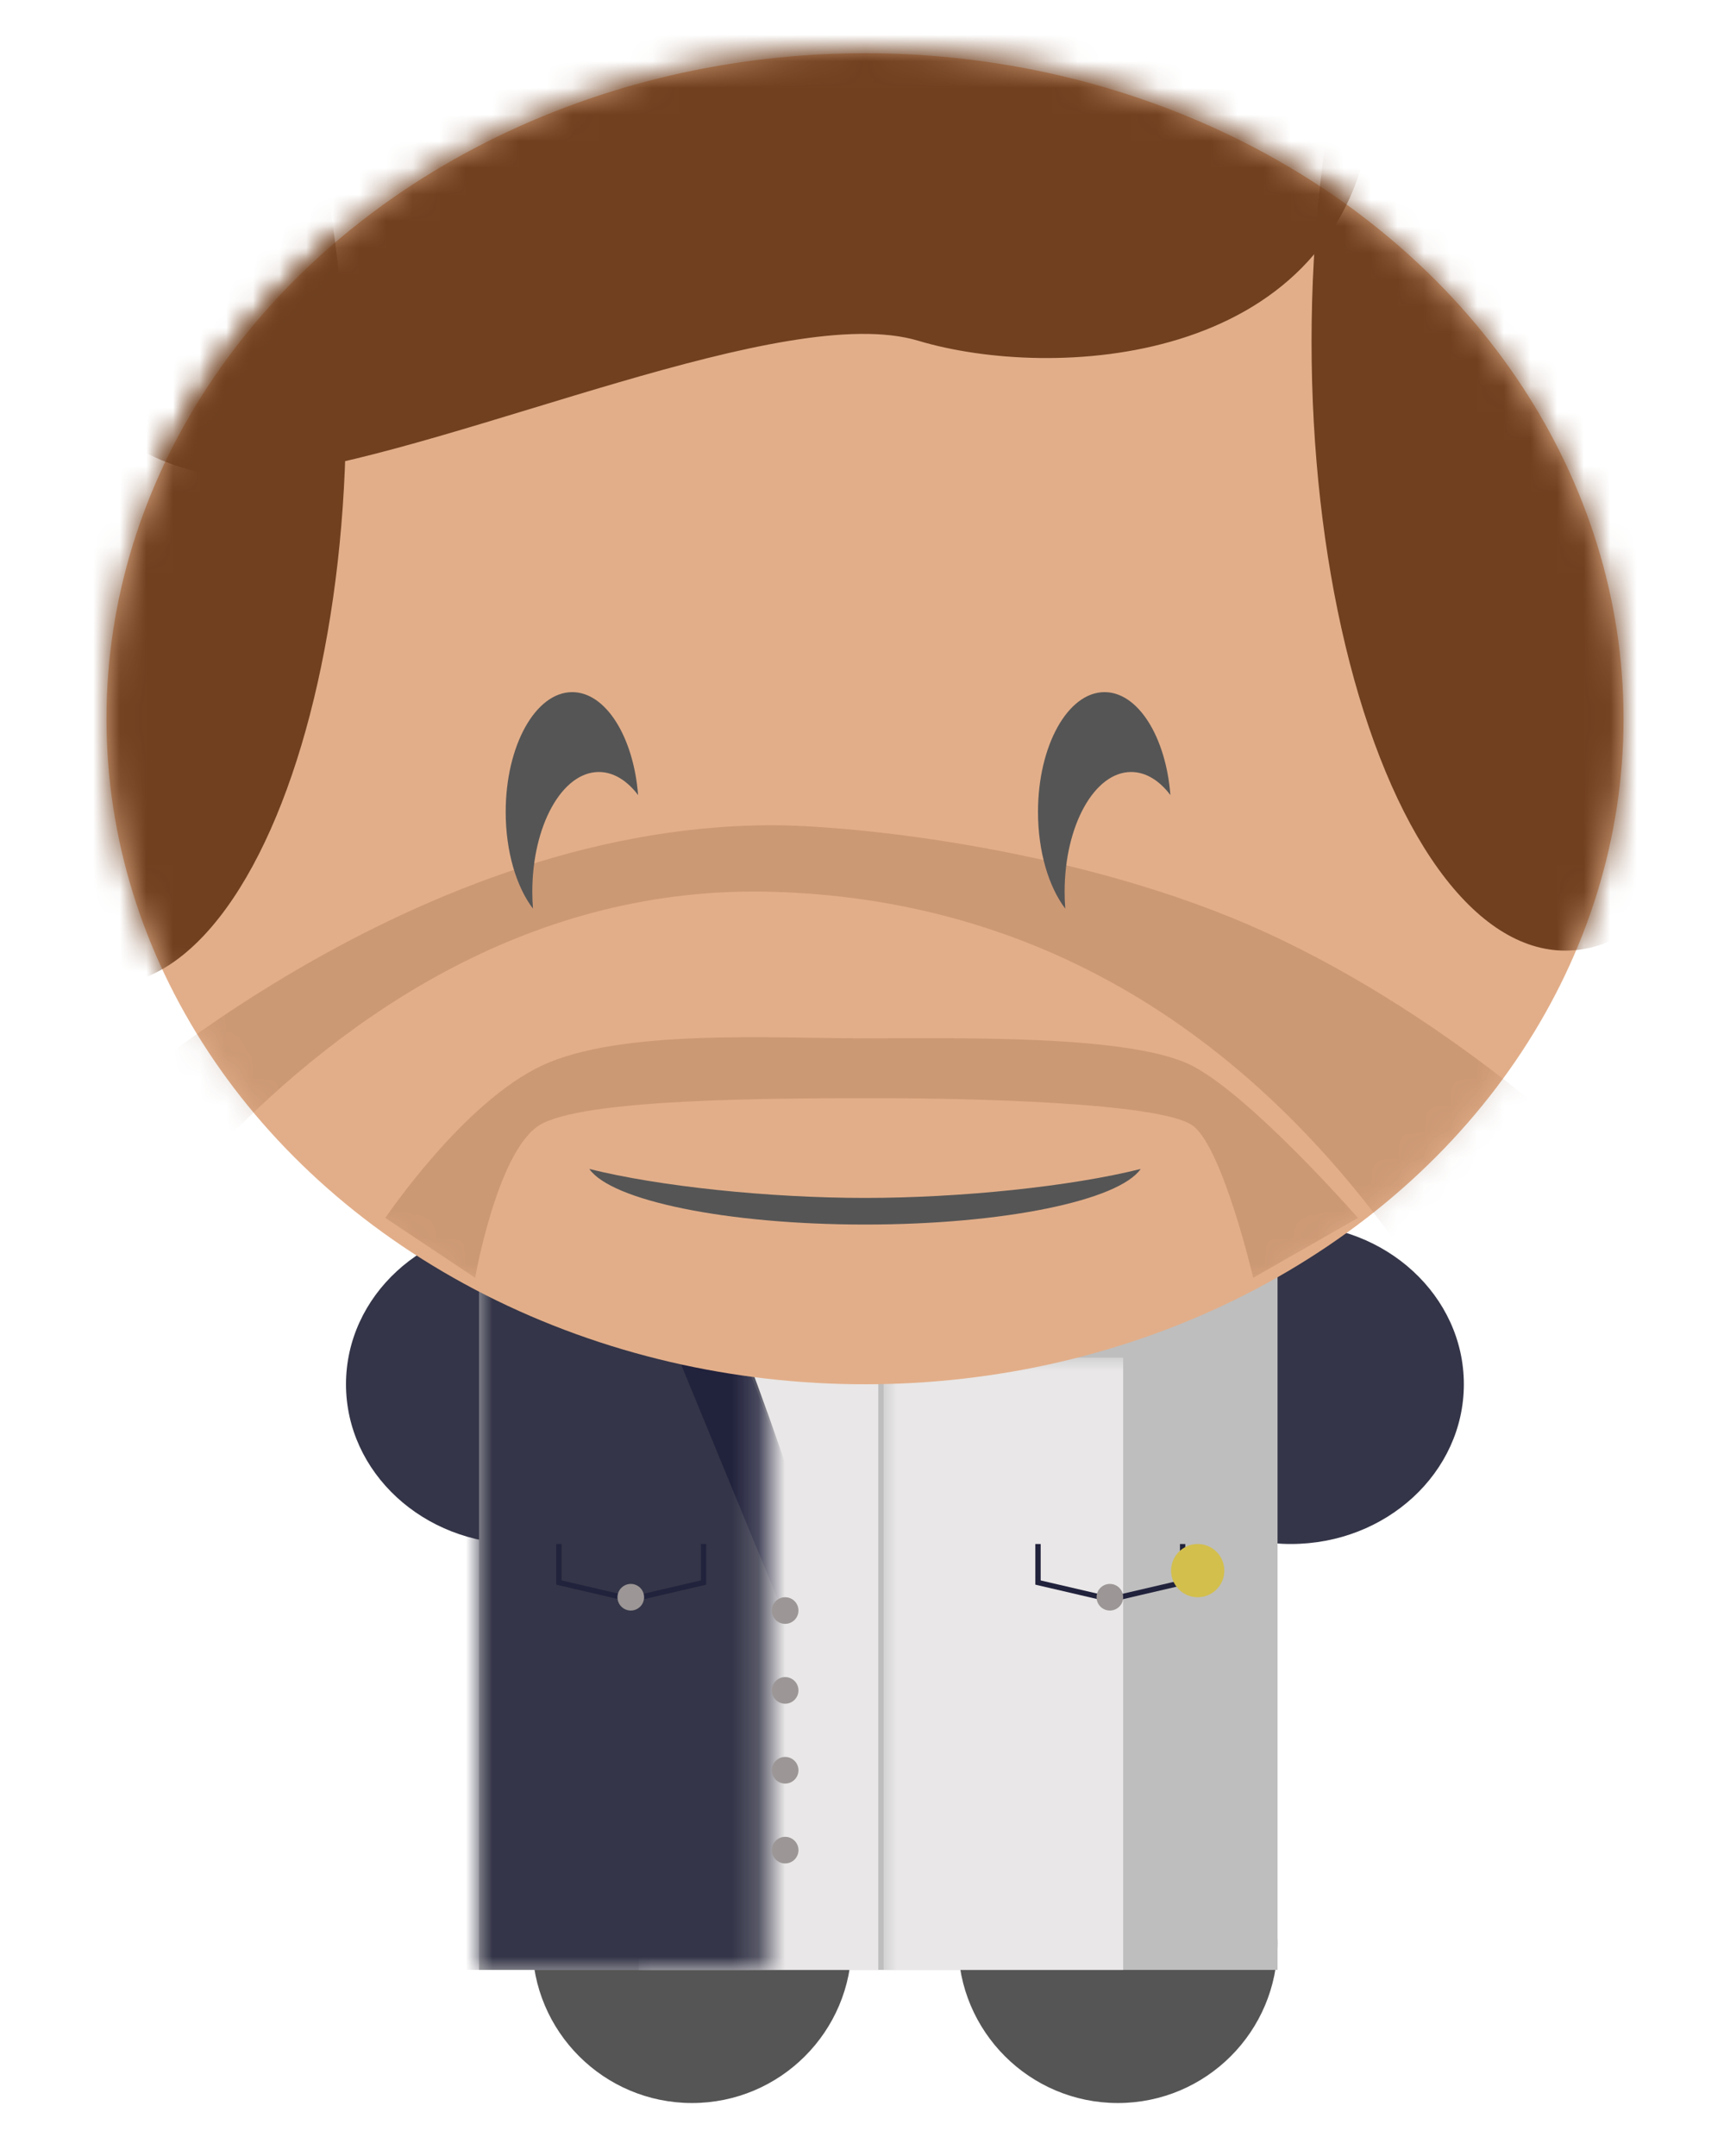 <?xml version="1.0" encoding="UTF-8" standalone="no"?>
<svg width="65px" height="81px" viewBox="0 0 65 81" version="1.1" xmlns="http://www.w3.org/2000/svg" xmlns:xlink="http://www.w3.org/1999/xlink" xmlns:sketch="http://www.bohemiancoding.com/sketch/ns">
    <!-- Generator: Sketch 3.4.4 (17249) - http://www.bohemiancoding.com/sketch -->
    <title>matt-c</title>
    <desc>Created with Sketch.</desc>
    <defs>
        <filter x="-50%" y="-50%" width="200%" height="200%" filterUnits="objectBoundingBox" id="filter-1">
            <feOffset dx="-1" dy="-1" in="SourceAlpha" result="shadowOffsetInner1"></feOffset>
            <feGaussianBlur stdDeviation="1" in="shadowOffsetInner1" result="shadowBlurInner1"></feGaussianBlur>
            <feComposite in="shadowBlurInner1" in2="SourceAlpha" operator="arithmetic" k2="-1" k3="1" result="shadowInnerInner1"></feComposite>
            <feColorMatrix values="0 0 0 0 0   0 0 0 0 0   0 0 0 0 0  0 0 0 0.146 0" in="shadowInnerInner1" type="matrix" result="shadowMatrixInner1"></feColorMatrix>
            <feMerge>
                <feMergeNode in="SourceGraphic"></feMergeNode>
                <feMergeNode in="shadowMatrixInner1"></feMergeNode>
            </feMerge>
        </filter>
        <filter x="-50%" y="-50%" width="200%" height="200%" filterUnits="objectBoundingBox" id="filter-2">
            <feOffset dx="3" dy="-1" in="SourceAlpha" result="shadowOffsetInner1"></feOffset>
            <feGaussianBlur stdDeviation="1" in="shadowOffsetInner1" result="shadowBlurInner1"></feGaussianBlur>
            <feComposite in="shadowBlurInner1" in2="SourceAlpha" operator="arithmetic" k2="-1" k3="1" result="shadowInnerInner1"></feComposite>
            <feColorMatrix values="0 0 0 0 0   0 0 0 0 0   0 0 0 0 0  0 0 0 0.146 0" in="shadowInnerInner1" type="matrix" result="shadowMatrixInner1"></feColorMatrix>
            <feMerge>
                <feMergeNode in="SourceGraphic"></feMergeNode>
                <feMergeNode in="shadowMatrixInner1"></feMergeNode>
            </feMerge>
        </filter>
        <filter x="-50%" y="-50%" width="200%" height="200%" filterUnits="objectBoundingBox" id="filter-3">
            <feOffset dx="1" dy="-1" in="SourceAlpha" result="shadowOffsetInner1"></feOffset>
            <feGaussianBlur stdDeviation="1" in="shadowOffsetInner1" result="shadowBlurInner1"></feGaussianBlur>
            <feComposite in="shadowBlurInner1" in2="SourceAlpha" operator="arithmetic" k2="-1" k3="1" result="shadowInnerInner1"></feComposite>
            <feColorMatrix values="0 0 0 0 0   0 0 0 0 0   0 0 0 0 0  0 0 0 0.35 0" in="shadowInnerInner1" type="matrix" result="shadowMatrixInner1"></feColorMatrix>
            <feMerge>
                <feMergeNode in="SourceGraphic"></feMergeNode>
                <feMergeNode in="shadowMatrixInner1"></feMergeNode>
            </feMerge>
        </filter>
        <filter x="-50%" y="-50%" width="200%" height="200%" filterUnits="objectBoundingBox" id="filter-4">
            <feOffset dx="1" dy="-1" in="SourceAlpha" result="shadowOffsetInner1"></feOffset>
            <feGaussianBlur stdDeviation="1" in="shadowOffsetInner1" result="shadowBlurInner1"></feGaussianBlur>
            <feComposite in="shadowBlurInner1" in2="SourceAlpha" operator="arithmetic" k2="-1" k3="1" result="shadowInnerInner1"></feComposite>
            <feColorMatrix values="0 0 0 0 0   0 0 0 0 0   0 0 0 0 0  0 0 0 0.35 0" in="shadowInnerInner1" type="matrix" result="shadowMatrixInner1"></feColorMatrix>
            <feMerge>
                <feMergeNode in="SourceGraphic"></feMergeNode>
                <feMergeNode in="shadowMatrixInner1"></feMergeNode>
            </feMerge>
        </filter>
        <rect id="path-5" x="0" y="0" width="30" height="27"></rect>
        <ellipse id="path-7" cx="28.5" cy="25" rx="28.5" ry="25"></ellipse>
        <filter x="-50%" y="-50%" width="200%" height="200%" filterUnits="objectBoundingBox" id="filter-9">
            <feOffset dx="0" dy="-0.2" in="SourceAlpha" result="shadowOffsetInner1"></feOffset>
            <feGaussianBlur stdDeviation="0" in="shadowOffsetInner1" result="shadowBlurInner1"></feGaussianBlur>
            <feComposite in="shadowBlurInner1" in2="SourceAlpha" operator="arithmetic" k2="-1" k3="1" result="shadowInnerInner1"></feComposite>
            <feColorMatrix values="0 0 0 0 0.429   0 0 0 0 0.303   0 0 0 0 0.223  0 0 0 0.294 0" in="shadowInnerInner1" type="matrix" result="shadowMatrixInner1"></feColorMatrix>
            <feMerge>
                <feMergeNode in="SourceGraphic"></feMergeNode>
                <feMergeNode in="shadowMatrixInner1"></feMergeNode>
            </feMerge>
        </filter>
    </defs>
    <g id="Page-1" stroke="none" stroke-width="1" fill="none" fill-rule="evenodd" sketch:type="MSPage">
        <g id="matt-c" sketch:type="MSArtboardGroup">
            <ellipse id="Oval-450" fill="#343548" filter="url(#filter-1)" sketch:type="MSShapeGroup" cx="49.5" cy="53" rx="6.5" ry="6"></ellipse>
            <ellipse id="Oval-451" fill="#343548" filter="url(#filter-2)" sketch:type="MSShapeGroup" cx="16.5" cy="53" rx="6.5" ry="6"></ellipse>
            <circle id="Oval-452" fill="#555555" filter="url(#filter-3)" sketch:type="MSShapeGroup" cx="41" cy="74" r="6"></circle>
            <circle id="Oval-453" fill="#555555" filter="url(#filter-4)" sketch:type="MSShapeGroup" cx="25" cy="74" r="6"></circle>
            <g id="Rectangle-691" sketch:type="MSLayerGroup" transform="translate(18, 47)">
                <mask id="mask-6" sketch:name="Mask" fill="white">
                    <use xlink:href="#path-5"></use>
                </mask>
                <use id="Mask" fill="#BEBEBE" sketch:type="MSShapeGroup" xlink:href="#path-5"></use>
                <rect id="Rectangle-695" fill="#E9E7E7" sketch:type="MSShapeGroup" mask="url(#mask-6)" x="6" y="4" width="9" height="23"></rect>
                <g id="Group" mask="url(#mask-6)" fill="#D8D8D8" sketch:type="MSShapeGroup">
                    <g transform="translate(13.5, 7.6)">
                        <circle id="Oval-923" cx="0.5" cy="12.5" r="0.5"></circle>
                        <circle id="Oval-923-Copy-8" cx="0.5" cy="16.5" r="0.5"></circle>
                        <circle id="Oval-923-Copy-2" cx="0.5" cy="8.5" r="0.5"></circle>
                        <circle id="Oval-923-Copy-4" cx="0.5" cy="4.5" r="0.5"></circle>
                        <circle id="Oval-923-Copy-6" cx="0.5" cy="0.5" r="0.5"></circle>
                    </g>
                </g>
                <rect id="Rectangle-695-Copy" fill="#E9E7E7" sketch:type="MSShapeGroup" mask="url(#mask-6)" x="15.2" y="4" width="9" height="23"></rect>
                <g id="Rectangle-691-+-Rectangle-691" mask="url(#mask-6)" sketch:type="MSShapeGroup">
                    <g transform="translate(23.5, 5.5) scale(-1, 1) translate(-23.5, -5.5) translate(16, -17)" id="Rectangle-691">
                        <path d="M0.427,12.906 C0.427,12.906 5.691,12.761 8.451,15.553 C10.216,17.339 14,29.531 14,29.531 L14,44 L0,44 L0.427,12.906 Z" fill="#343548"></path>
                        <path d="M0.427,0.207 C0.427,0.207 5.691,12.761 8.451,15.553 C10.216,17.339 14,29.531 14,29.531 L14,31.302 C14,31.302 14.514,44.007 14,44.007 C13.979,44.007 12.556,44.693 12.529,43.736 C12.432,40.331 12.529,30.648 12.529,30.648 L0.427,0.207 Z" fill="#21223C"></path>
                    </g>
                </g>
                <g id="Rectangle-691-+-Rectangle-691" mask="url(#mask-6)" sketch:type="MSShapeGroup">
                    <g transform="translate(-1, -17)" id="Rectangle-691">
                        <path d="M0.427,12.906 C0.427,12.906 5.691,12.761 8.451,15.553 C10.216,17.339 14,29.531 14,29.531 L14,44 L0,44 L0.427,12.906 Z" fill="#343548"></path>
                        <path d="M1.21660849e-14,0.4 C1.21660849e-14,0.4 5.455,12.954 8.314,15.746 C10.142,17.532 14.063,29.724 14.063,29.724 L14.063,31.494 C14.063,31.494 14.596,44.2 14.063,44.2 C14.042,44.2 12.567,44.886 12.539,43.929 C12.439,40.524 12.539,30.841 12.539,30.841 L1.21660849e-14,0.4 Z" fill="#21223C"></path>
                    </g>
                </g>
            </g>
            <g id="Oval-449-+-Oval-458" sketch:type="MSLayerGroup" transform="translate(4, 2)">
                <mask id="mask-8" sketch:name="Oval 449" fill="white">
                    <use xlink:href="#path-7"></use>
                </mask>
                <use id="Oval-449" fill="#E2AE89" sketch:type="MSShapeGroup" xlink:href="#path-7"></use>
                <path d="M-1,40.333 C-1,40.333 11,29 25,29 C28.174,29 36.721,29.907 43.5,33 C50.938,36.393 56.5,42 56.5,42 C56.5,42 52.565,51.046 52.5,51 C51.343,50.179 44.374,32.038 25,31.5 C7,31 -3,51 -3,51 L-1,40.333 Z" id="Rectangle-534" fill-opacity="0.186" fill="#704020" sketch:type="MSShapeGroup" mask="url(#mask-8)">
                    <g transform="translate(26.75, 40) rotate(-180) translate(-26.75, -40) "></g>
                </path>
                <path d="M10.478,43.751 C10.478,43.751 13.401,39.409 16.365,38.026 C19.329,36.642 25.021,37.005 28.469,37.005 C32.172,37.005 38.586,36.861 40.836,38.057 C43.086,39.254 47.022,43.751 47.022,43.751 L43.086,46 C43.086,46 41.962,41.2 40.842,40.305 C39.722,39.411 32.382,39.254 29.031,39.254 C25.16,39.254 17.787,39.254 16.229,40.293 C14.67,41.332 13.852,46 13.852,46 L10.478,43.751 Z" id="Rectangle-533" fill-opacity="0.186" fill="#704020" sketch:type="MSShapeGroup" mask="url(#mask-8)"></path>
                <ellipse id="Oval-458" fill="#70401F" sketch:type="MSShapeGroup" mask="url(#mask-8)" cx="0" cy="13.5" rx="9" ry="21.5">
                    <g transform="translate(0, 13.5) rotate(6) translate(-0, -13.5) "></g>
                </ellipse>
                <ellipse id="Oval-459" fill="#70401F" sketch:type="MSShapeGroup" mask="url(#mask-8)" cx="54.811" cy="10.832" rx="9.533" ry="22.879">
                    <g transform="translate(54.811, 10.832) scale(-1, 1) rotate(17) translate(-54.811, -10.832) "></g>
                </ellipse>
                <path d="M47.5,3 C46,12 35.5,12.5 30.5,11 C25.5,9.5 13.5,15 6.5,16 C-0.5,17 -3,10 -3,10 L4.5,-3.5 L31.5,-2 C31.5,-2 52,-1 47.5,3 Z" id="Path-94" fill="#70401F" filter="url(#filter-9)" sketch:type="MSShapeGroup" mask="url(#mask-8)">
                    <g transform="translate(22.573, 6.299) rotate(12) translate(-22.573, -6.299) "></g>
                </path>
            </g>
            <path d="M23.975,29.867 C23.804,27.681 22.761,26 21.5,26 C20.119,26 19,28.015 19,30.5 C19,31.992 19.403,33.314 20.025,34.133 C20.008,33.926 20,33.715 20,33.5 C20,31.015 21.119,29 22.5,29 C23.052,29 23.562,29.322 23.975,29.867 Z" id="Oval-461" fill="#555555" sketch:type="MSShapeGroup"></path>
            <path d="M43.975,29.867 C43.804,27.681 42.761,26 41.5,26 C40.119,26 39,28.015 39,30.5 C39,31.992 39.403,33.314 40.025,34.133 C40.008,33.926 40,33.715 40,33.5 C40,31.015 41.119,29 42.5,29 C43.052,29 43.562,29.322 43.975,29.867 Z" id="Oval-463" fill="#555555" sketch:type="MSShapeGroup"></path>
            <path d="M42.858,43.912 C42.032,45.097 37.709,46 32.5,46 C27.291,46 22.968,45.097 22.142,43.912 C24.765,44.569 28.902,45 32.5,45 C36.098,45 40.235,44.569 42.858,43.912 Z" id="Oval-465" fill="#555555" sketch:type="MSShapeGroup"></path>
            <g id="Path-358-+-Path-358-+-Oval-1035" sketch:type="MSLayerGroup" transform="translate(29, 58)">
                <path d="M10,0 L10,1.448 L12.434,2.015" id="Path-358" stroke="#21223C" stroke-width="0.2" sketch:type="MSShapeGroup"></path>
                <path d="M13,0 L13,1.448 L15.434,2.015" id="Path-358" stroke="#21223C" stroke-width="0.2" sketch:type="MSShapeGroup" transform="translate(14.217, 1.007) scale(-1, 1) translate(-14.217, -1.007) "></path>
                <circle id="Oval-1035" fill="#9C9696" sketch:type="MSShapeGroup" cx="12.7" cy="2" r="0.5"></circle>
                <circle id="Oval-1035-Copy" fill="#9C9696" sketch:type="MSShapeGroup" cx="0.5" cy="2.5" r="0.5"></circle>
                <circle id="Oval-1035-Copy-2" fill="#9C9696" sketch:type="MSShapeGroup" cx="0.5" cy="5.5" r="0.5"></circle>
                <circle id="Oval-1035-Copy-3" fill="#9C9696" sketch:type="MSShapeGroup" cx="0.5" cy="8.5" r="0.5"></circle>
                <circle id="Oval-1035-Copy-4" fill="#9C9696" sketch:type="MSShapeGroup" cx="0.5" cy="11.5" r="0.5"></circle>
            </g>
            <g id="Path-358-+-Path-358-+-Oval-1035-Copy" sketch:type="MSLayerGroup" transform="translate(21, 58)">
                <path d="M0,0 L0,1.448 L2.434,2.015" id="Path-358" stroke="#21223C" stroke-width="0.2" sketch:type="MSShapeGroup"></path>
                <path d="M3,0 L3,1.448 L5.434,2.015" id="Path-358" stroke="#21223C" stroke-width="0.2" sketch:type="MSShapeGroup" transform="translate(4.217, 1.007) scale(-1, 1) translate(-4.217, -1.007) "></path>
                <circle id="Oval-1035" fill="#9C9696" sketch:type="MSShapeGroup" cx="2.7" cy="2" r="0.5"></circle>
            </g>
            <circle id="Oval-1035-Copy-5" fill="#D3BF4C" sketch:type="MSShapeGroup" cx="45" cy="59" r="1"></circle>
        </g>
    </g>
</svg>